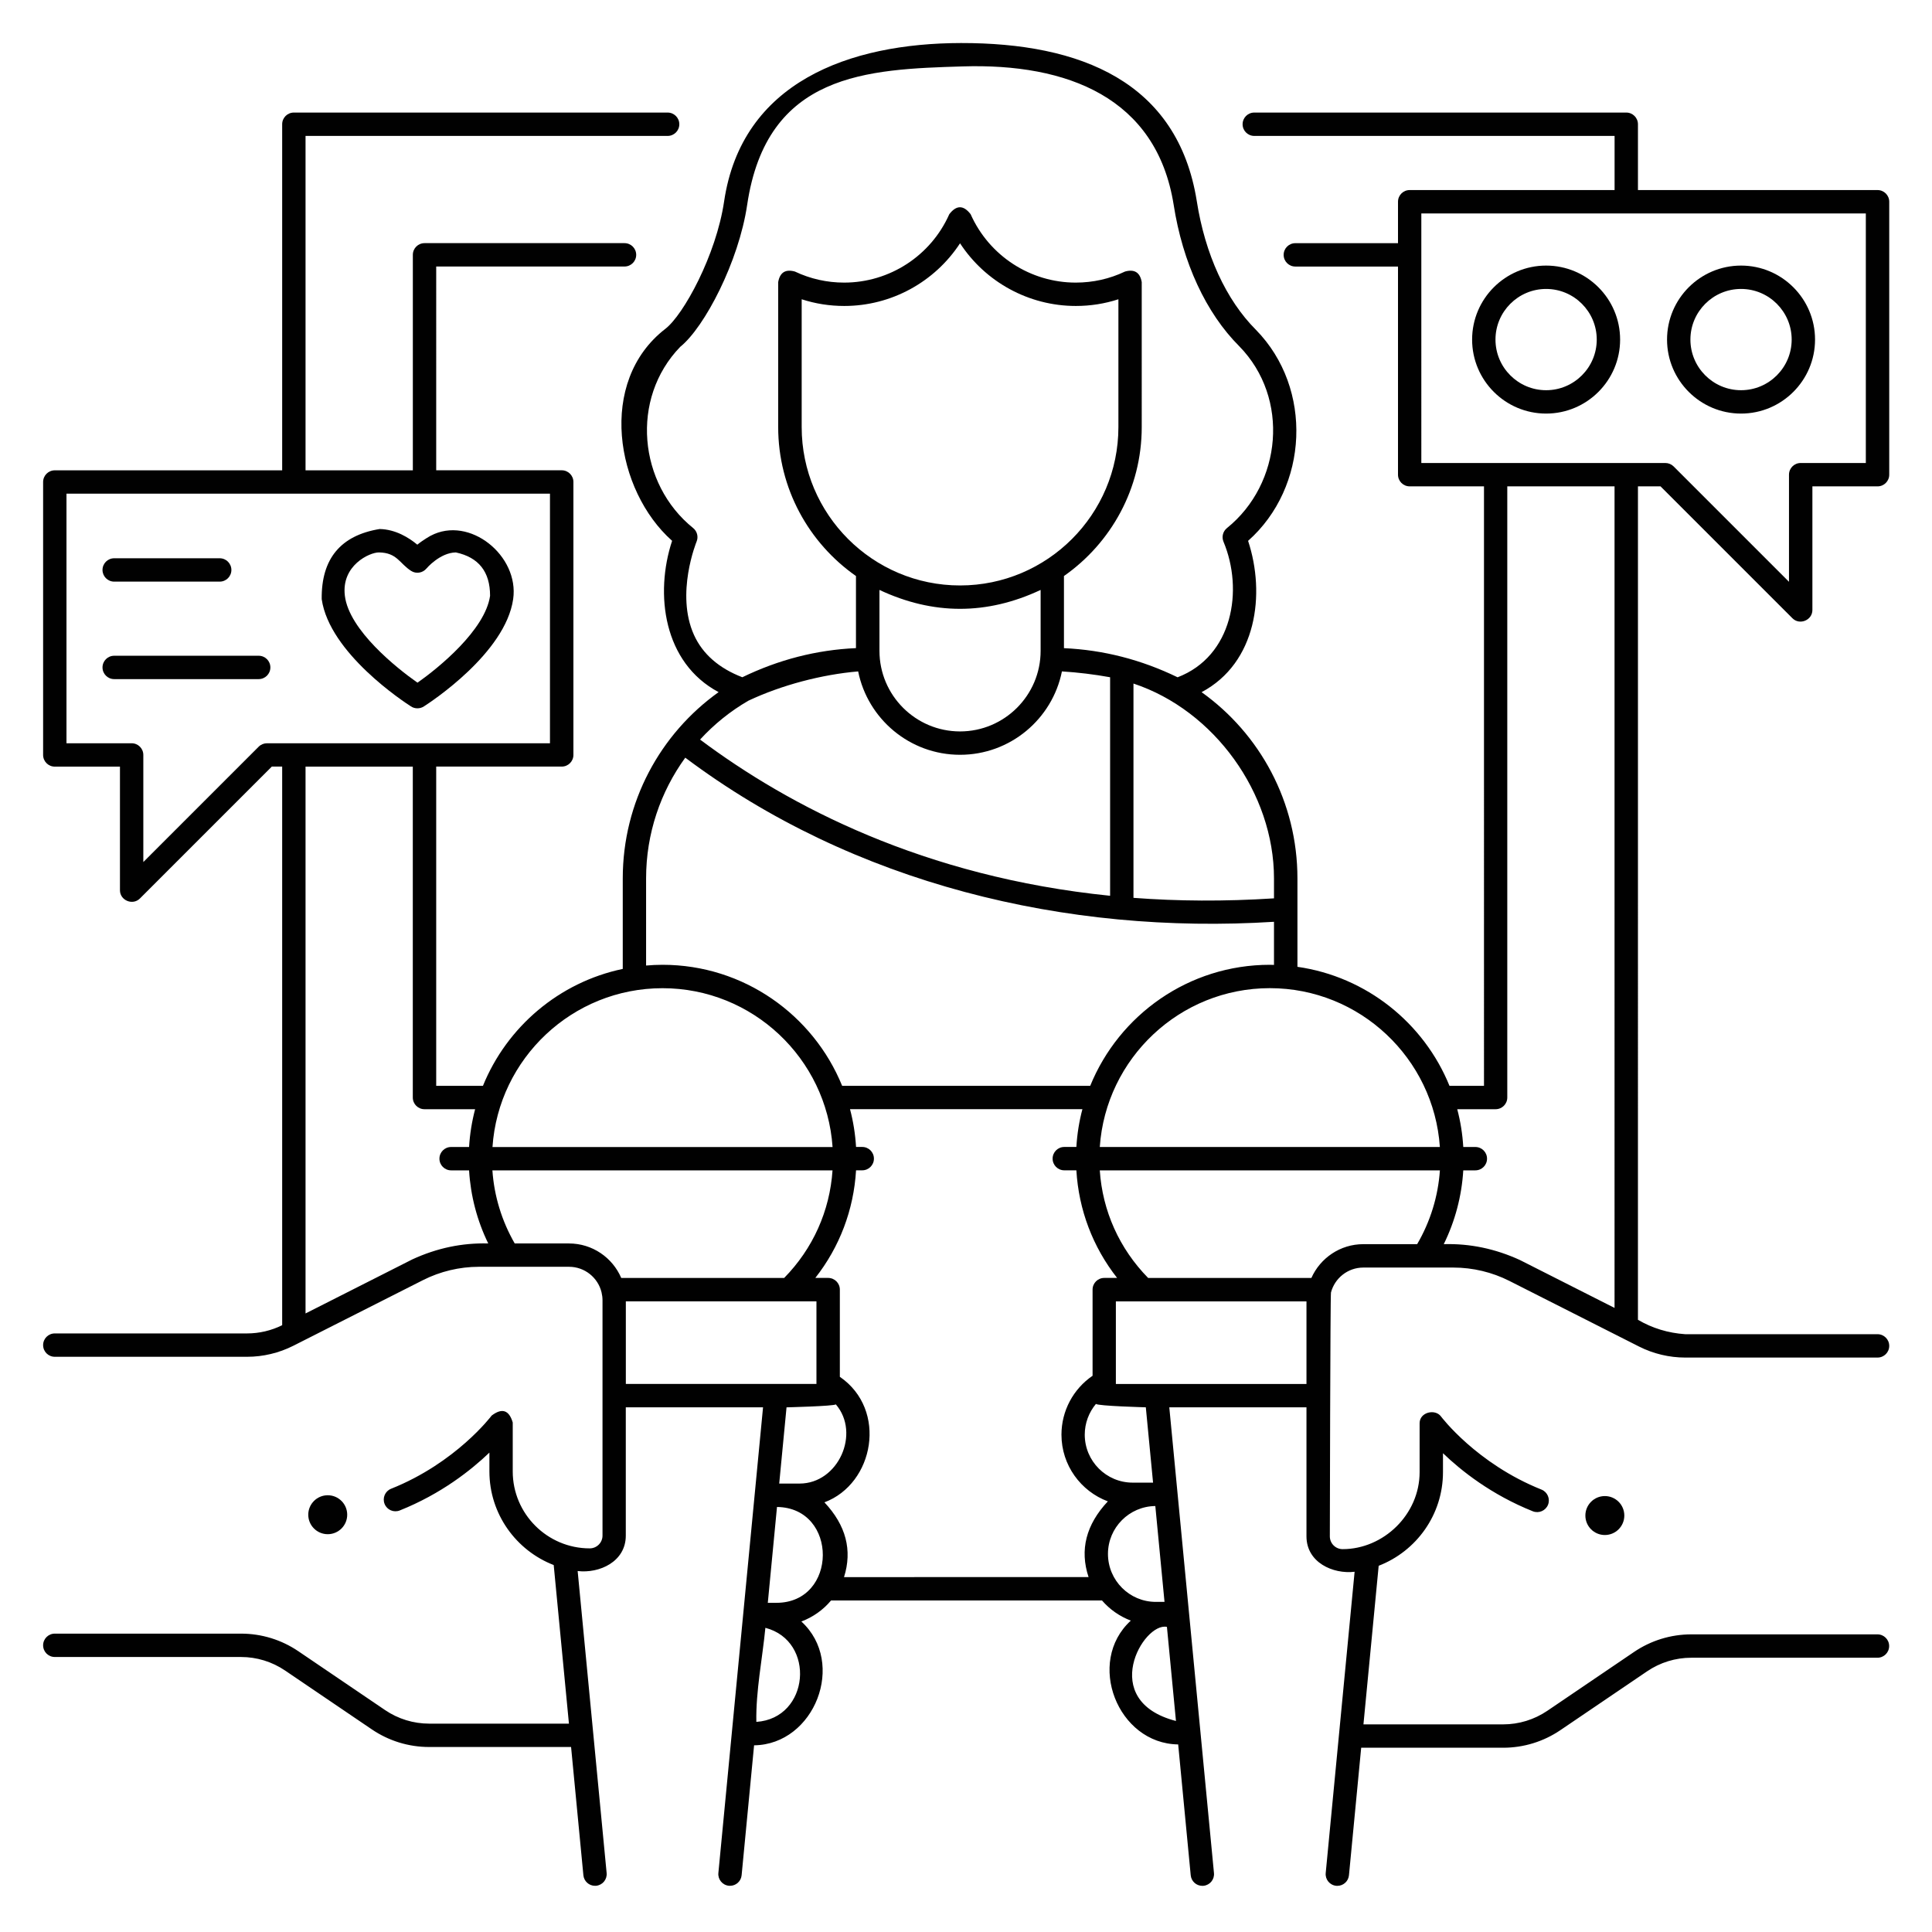 <?xml version="1.0" encoding="utf-8"?>
<!-- Generator: Adobe Illustrator 28.0.0, SVG Export Plug-In . SVG Version: 6.00 Build 0)  -->
<svg version="1.1" id="Layer_1" xmlns="http://www.w3.org/2000/svg" xmlns:xlink="http://www.w3.org/1999/xlink" x="0px" y="0px"
	 viewBox="0 0 496.06 496.06" style="enable-background:new 0 0 496.06 496.06;" xml:space="preserve">
<style type="text/css">
	.st0{fill:#010101;}
</style>
<g>
	<circle class="st0" cx="84.15" cy="388.92" r="5"/>
	<circle class="st0" cx="412.06" cy="389.13" r="5"/>
	<path class="st0" d="M426.36,124.88l33.87,33.87c1.85,1.85,5.12,0.49,5.12-2.12v-31.75h16.73c1.66,0,3-1.34,3-3V51.8
		c0-1.66-1.34-3-3-3h-61.52V31.9c0-1.66-1.34-3-3-3h-95.51c-1.66,0-3,1.34-3,3c0,1.66,1.34,3,3,3h92.51v13.9h-52.61
		c-1.66,0-3,1.34-3,3v10.64h-26.36c-1.66,0-3,1.34-3,3c0,1.66,1.34,3,3,3h26.36v53.44c0,1.66,1.34,3,3,3h19.08V278.8h-8.86
		c-6.55-16.11-21.3-28.03-39.04-30.56v-22.69c0-19.61-9.62-37.13-24.61-47.83c14.16-7.52,16.45-25.2,11.94-38.85
		c15.51-13.76,16.78-39.11,2.02-54.18c-7.67-7.66-13.07-19.41-15.2-33.09c-4.91-30.64-29.86-40.59-60.53-40.55
		c-28.67,0.04-56.3,10.02-60.83,40.68c-2.04,13.79-10.42,29.11-15.08,32.7c-17.57,13.57-12.78,41.55,1.73,54.43
		c-4.51,13.66-2.22,31.33,11.94,38.85c-14.99,10.7-24.61,28.22-24.61,47.83v23.24c-16.33,3.42-29.74,14.87-35.9,30.02h-12v-81.97
		h32.23c1.66,0,3-1.34,3-3v-70.08c0-1.66-1.34-3-3-3h-32.23V68.43h48.35c1.66,0,3-1.34,3-3c0-1.66-1.34-3-3-3h-51.35
		c-1.66,0-3,1.34-3,3v55.33H78.45V34.9h92.97c1.66,0,3-1.34,3-3c0-1.66-1.34-3-3-3H75.45c-1.66,0-3,1.34-3,3v88.86H14.07
		c-1.66,0-3,1.34-3,3v70.08c0,1.66,1.34,3,3,3H30.8v31.74c0,2.61,3.27,3.97,5.12,2.12l33.87-33.87h2.66v143.43
		c-2.78,1.38-5.89,2.11-9,2.11H14.07c-1.66,0-3,1.34-3,3s1.34,3,3,3h49.38c4.1,0,8.2-0.98,11.86-2.83l33.27-16.84
		c4.44-2.25,9.42-3.44,14.4-3.44h23.12c4.04,0,7.44,2.8,8.35,6.55c0,0,0,0.01,0,0.01c0.16,0.68,0.25,1.35,0.25,1.99v60.47
		c0,1.81-1.47,3.28-3.28,3.28c-10.9,0-19.77-8.87-19.77-19.76l0-12.56c-0.94-3.2-2.75-3.8-5.41-1.78
		c-0.09,0.12-9.14,12.13-25.82,18.79c-1.54,0.61-2.29,2.36-1.67,3.9c0.61,1.54,2.36,2.29,3.9,1.67
		c10.61-4.24,18.31-10.35,23.01-14.85l0,4.83c0,10.94,6.87,20.31,16.51,24.04l3.91,40.72h-35.86c-4.07,0-8-1.21-11.36-3.49
		l-22.24-15.09c-4.36-2.96-9.46-4.53-14.73-4.53H14.07c-1.66,0-3,1.34-3,3s1.34,3,3,3h47.79c4.07,0,8,1.21,11.36,3.49l22.24,15.09
		c4.36,2.96,9.46,4.53,14.73,4.53h36.44l3.16,32.93c0.15,1.55,1.46,2.71,2.98,2.71c0.1,0,0.19,0,0.29-0.01
		c1.65-0.16,2.86-1.62,2.7-3.27l-7.44-77.54c5.56,0.67,12.36-2.39,12.36-9.09v-32.95h35.24l-11.47,119.58
		c-0.16,1.65,1.05,3.11,2.7,3.27c0.1,0.01,0.19,0.01,0.29,0.01c1.53,0,2.83-1.16,2.98-2.71l3.2-33.36
		c15.52-0.2,23.76-21.15,12.14-31.79c2.99-1.13,5.61-2.99,7.62-5.4h69.57c1.98,2.29,4.52,4.08,7.4,5.17
		c-11.63,10.65-3.37,31.61,12.16,31.79l3.22,33.6c0.15,1.55,1.45,2.71,2.98,2.71c0.1,0,0.19,0,0.29-0.01
		c1.65-0.16,2.86-1.62,2.7-3.27l-11.47-119.58h35.22v33.13c0,6.7,6.81,9.75,12.36,9.09l-7.42,77.36c-0.16,1.65,1.05,3.11,2.7,3.27
		c0.1,0.01,0.19,0.01,0.29,0.01c1.53,0,2.83-1.16,2.98-2.71l3.14-32.75h36.44c5.27,0,10.37-1.57,14.73-4.53l22.24-15.09
		c3.36-2.28,7.29-3.49,11.36-3.49h47.79c1.66,0,3-1.34,3-3s-1.34-3-3-3h-47.79c-5.27,0-10.37,1.57-14.73,4.53l-22.24,15.09
		c-3.37,2.28-7.3,3.49-11.36,3.49h-35.86l3.91-40.72c9.65-3.73,16.51-13.09,16.51-24.04l0-4.86c4.69,4.51,12.42,10.65,23.07,14.91
		c1.54,0.61,3.28-0.14,3.9-1.67c0.61-1.54-0.14-3.28-1.67-3.9c-16.68-6.66-25.73-18.67-25.82-18.79c-1.48-2-5.48-1.12-5.48,1.75
		l0,12.56c0,10.87-9.27,19.77-19.77,19.77c-1.81,0-3.28-1.47-3.28-3.28c0,0,0.11-61.91,0.29-62.61c0.96-3.68,4.32-6.41,8.31-6.41
		h23.12c4.98,0,9.96,1.19,14.4,3.44l33.27,16.84c3.66,1.85,7.76,2.83,11.86,2.83h49.38c1.66,0,3-1.34,3-3s-1.34-3-3-3h-49.38
		c-4.39-0.3-8.44-1.53-12.14-3.7V124.88H426.36z M364.94,54.8h114.13v64.08h-16.73c-1.66,0-3,1.34-3,3v27.5l-29.62-29.62
		c-0.56-0.56-1.33-0.88-2.12-0.88h-62.66L364.94,54.8L364.94,54.8z M369.7,294.5h-87.32c1.55-22.74,20.53-40.78,43.66-40.78
		S368.15,271.76,369.7,294.5z M327.11,225.54v5.12c-12.74,0.82-24.77,0.73-36.08-0.13v-55.02
		C311.77,182.38,327.11,203.67,327.11,225.54z M178.19,163.03c-4.79-10.57,0.61-23.83,0.66-23.96c0.52-1.23,0.15-2.66-0.88-3.49
		c-14.05-11.32-16.2-33.23-3.3-46.54c6.22-5,15.01-21.84,17.17-36.43c5.02-33.92,30.86-34.81,55.35-35.56
		c26.84-0.83,49.75,8,54.15,35.48c2.32,14.92,8.32,27.85,16.86,36.38c13.03,13.31,10.94,35.3-3.17,46.68
		c-1.04,0.84-1.4,2.26-0.89,3.49c5.21,12.45,2.36,29.4-11.78,34.82c-9.31-4.52-19.04-7.02-29.18-7.48V147.9
		c12.06-8.44,19.97-22.43,19.97-38.24V72.43c-0.43-2.48-1.86-3.38-4.29-2.71c-3.97,1.89-8.23,2.84-12.65,2.84
		c-11.66,0-22.25-6.89-26.99-17.56c-1.83-2.38-3.66-2.38-5.48,0c-4.73,10.67-15.33,17.56-26.99,17.56c-4.42,0-8.68-0.96-12.65-2.84
		c-2.43-0.67-3.85,0.23-4.29,2.71v37.23c0,15.81,7.91,29.8,19.97,38.24v18.51c-10.14,0.46-19.86,2.96-29.18,7.48
		C184.62,171.59,180.42,167.95,178.19,163.03z M246.5,150.32c-22.42,0-40.66-18.24-40.66-40.66V76.84
		c3.51,1.14,7.17,1.72,10.93,1.72c12.1,0,23.24-6.17,29.73-16.09c6.49,9.92,17.63,16.09,29.73,16.09c3.76,0,7.42-0.58,10.93-1.72
		v32.82C287.16,132.08,268.92,150.32,246.5,150.32z M225.81,167.11v-15.64c13.79,6.47,27.59,6.47,41.38,0v15.64
		c0,11.41-9.28,20.69-20.69,20.69C235.09,187.8,225.81,178.52,225.81,167.11z M192.16,179.91c8.52-4.01,18.82-6.72,28.18-7.52
		c2.46,12.2,13.25,21.41,26.16,21.41c12.91,0,23.71-9.21,26.16-21.41c4.15,0.26,8.28,0.76,12.37,1.5V230
		c-47.86-4.85-82.56-23.1-105.28-40.11C183.34,185.98,187.51,182.6,192.16,179.91z M165.89,225.54c0-11.54,3.72-22.26,10.06-31
		c43.14,32.39,97.78,45.5,151.16,42.14v11.07c-0.36-0.01-0.71-0.03-1.07-0.03c-20.83,0-38.71,12.87-46.12,31.08h-63.69
		c-7.41-18.2-25.28-31.08-46.12-31.08c-1.42,0-2.83,0.07-4.22,0.19L165.89,225.54L165.89,225.54z M170.11,253.73
		c23.13,0,42.11,18.03,43.66,40.78h-87.32C127.99,271.76,146.98,253.73,170.11,253.73z M68.54,190.84c-0.79,0-1.56,0.32-2.12,0.88
		L36.8,221.34v-27.5c0-1.66-1.34-3-3-3H17.07v-64.08h124.14v64.08H68.54z M105.87,323.36l-27.42,13.88v-140.4h27.54v84.96
		c0,1.66,1.34,3,3,3h13c-0.82,3.12-1.35,6.37-1.55,9.7h-4.61c-1.66,0-3,1.34-3,3s1.34,3,3,3h4.61c0.39,6.54,2.06,12.91,4.92,18.77
		C118.67,319.09,112.18,320.45,105.87,323.36z M146.09,319.27h-13.93c-3.31-5.75-5.28-12.15-5.73-18.77h87.33
		c-0.7,10.43-5.04,20.11-12.42,27.63h-41.83C157.29,322.93,152.11,319.27,146.09,319.27z M160.69,334.13h48.94v21.21h-48.94V334.13z
		 M214.61,360.59c6.38,7.42,0.65,20.33-9.32,20.33h-5.22l1.88-19.57C201.95,361.35,214.08,361.05,214.61,360.59z M194.2,442.11
		c-0.16-7.87,1.56-16.31,2.32-24.15C209.51,421.33,207.9,441.2,194.2,442.11z M199.34,411.54h-2.2l2.36-24.61
		C215.28,387.13,215.15,411.54,199.34,411.54z M216.71,404.94c2.18-6.9,0.51-13.3-5.03-19.2c12.77-4.78,16.28-23.77,3.96-32.23
		v-22.39c0-1.66-1.34-3-3-3h-3.3c6.23-7.93,9.86-17.47,10.46-27.63h1.59c1.66,0,3-1.34,3-3s-1.34-3-3-3h-1.59
		c-0.2-3.33-0.72-6.58-1.55-9.7h59.67c-0.83,3.12-1.35,6.37-1.55,9.7h-3.1c-1.66,0-3,1.34-3,3s1.34,3,3,3h3.1
		c0.6,10.16,4.23,19.7,10.46,27.63h-3.3c-1.66,0-3,1.34-3,3v22.12c-4.96,3.39-7.99,9.02-7.99,15.13c0,7.84,4.97,14.53,11.91,17.12
		c-5.61,5.99-7.26,12.47-4.95,19.44L216.71,404.94L216.71,404.94z M284.48,398.98c0-6.73,5.44-12.22,12.16-12.29L299,411.3h-2.23
		C289.99,411.3,284.48,405.78,284.48,398.98z M299.62,417.72l2.32,24.16C281.82,436.67,293.57,416.42,299.62,417.72z M296.06,380.68
		h-5.24c-6.78,0-12.3-5.52-12.3-12.32c0-2.93,1.05-5.71,2.87-7.89c0.54,0.54,12.81,0.87,12.81,0.87L296.06,380.68z M286.51,355.35
		v-21.21h48.94v21.21H286.51z M336.71,328.13H294.8c-7.38-7.52-11.73-17.2-12.42-27.63h87.33c-0.46,6.69-2.46,13.16-5.84,18.95
		h-13.82C344.1,319.45,338.98,323.03,336.71,328.13z M414.55,335.82l-24.28-12.29c-6.34-2.91-12.86-4.27-19.57-4.08
		c2.91-5.91,4.61-12.35,5.01-18.95h3.1c1.66,0,3-1.34,3-3s-1.34-3-3-3h-3.1c-0.2-3.33-0.72-6.58-1.55-9.7h9.85c1.66,0,3-1.34,3-3
		V124.88h27.54V335.82z"/>
	<path class="st0" d="M415.98,87.19c0-10.48-8.52-19-19-19s-19,8.52-19,19s8.52,19,19,19S415.98,97.67,415.98,87.19z M383.98,87.19
		c0-7.17,5.83-13,13-13s13,5.83,13,13s-5.83,13-13,13S383.98,94.36,383.98,87.19z"/>
	<path class="st0" d="M447.03,106.19c10.48,0,19-8.52,19-19s-8.52-19-19-19s-19,8.52-19,19S436.56,106.19,447.03,106.19z
		 M447.03,74.19c7.17,0,13,5.83,13,13s-5.83,13-13,13s-13-5.83-13-13S439.86,74.19,447.03,74.19z"/>
	<path class="st0" d="M105.48,181.35c1,0.69,2.39,0.69,3.4,0c1.67-1.07,20.89-13.65,22.88-27.52c1.6-11.14-11.21-21.54-21.17-16.28
		c-0.04,0.02-1.78,0.95-3.44,2.3c-2.13-1.77-5.56-3.94-9.68-4.02c-10.03,1.65-14.99,7.65-14.87,18
		C84.58,167.71,103.8,180.28,105.48,181.35z M97.32,141.84c4.66,0.08,5.24,2.83,8.25,4.75c1.27,0.81,2.95,0.54,3.92-0.61
		c0.03-0.04,3.45-4.07,7.55-4.14c5.88,1.26,8.8,4.98,8.79,11.15c-1.26,8.78-13.31,18.58-18.64,22.29
		c-5.33-3.72-17.56-13.49-18.64-22.29C87.57,145.17,94.93,141.8,97.32,141.84z"/>
	<path class="st0" d="M29.32,149.34h27.09c1.66,0,3-1.34,3-3s-1.34-3-3-3H29.32c-1.66,0-3,1.34-3,3S27.67,149.34,29.32,149.34z"/>
	<path class="st0" d="M66.42,168.37h-37.1c-1.66,0-3,1.34-3,3s1.34,3,3,3h37.1c1.66,0,3-1.34,3-3S68.08,168.37,66.42,168.37z"/>
</g>
</svg>
